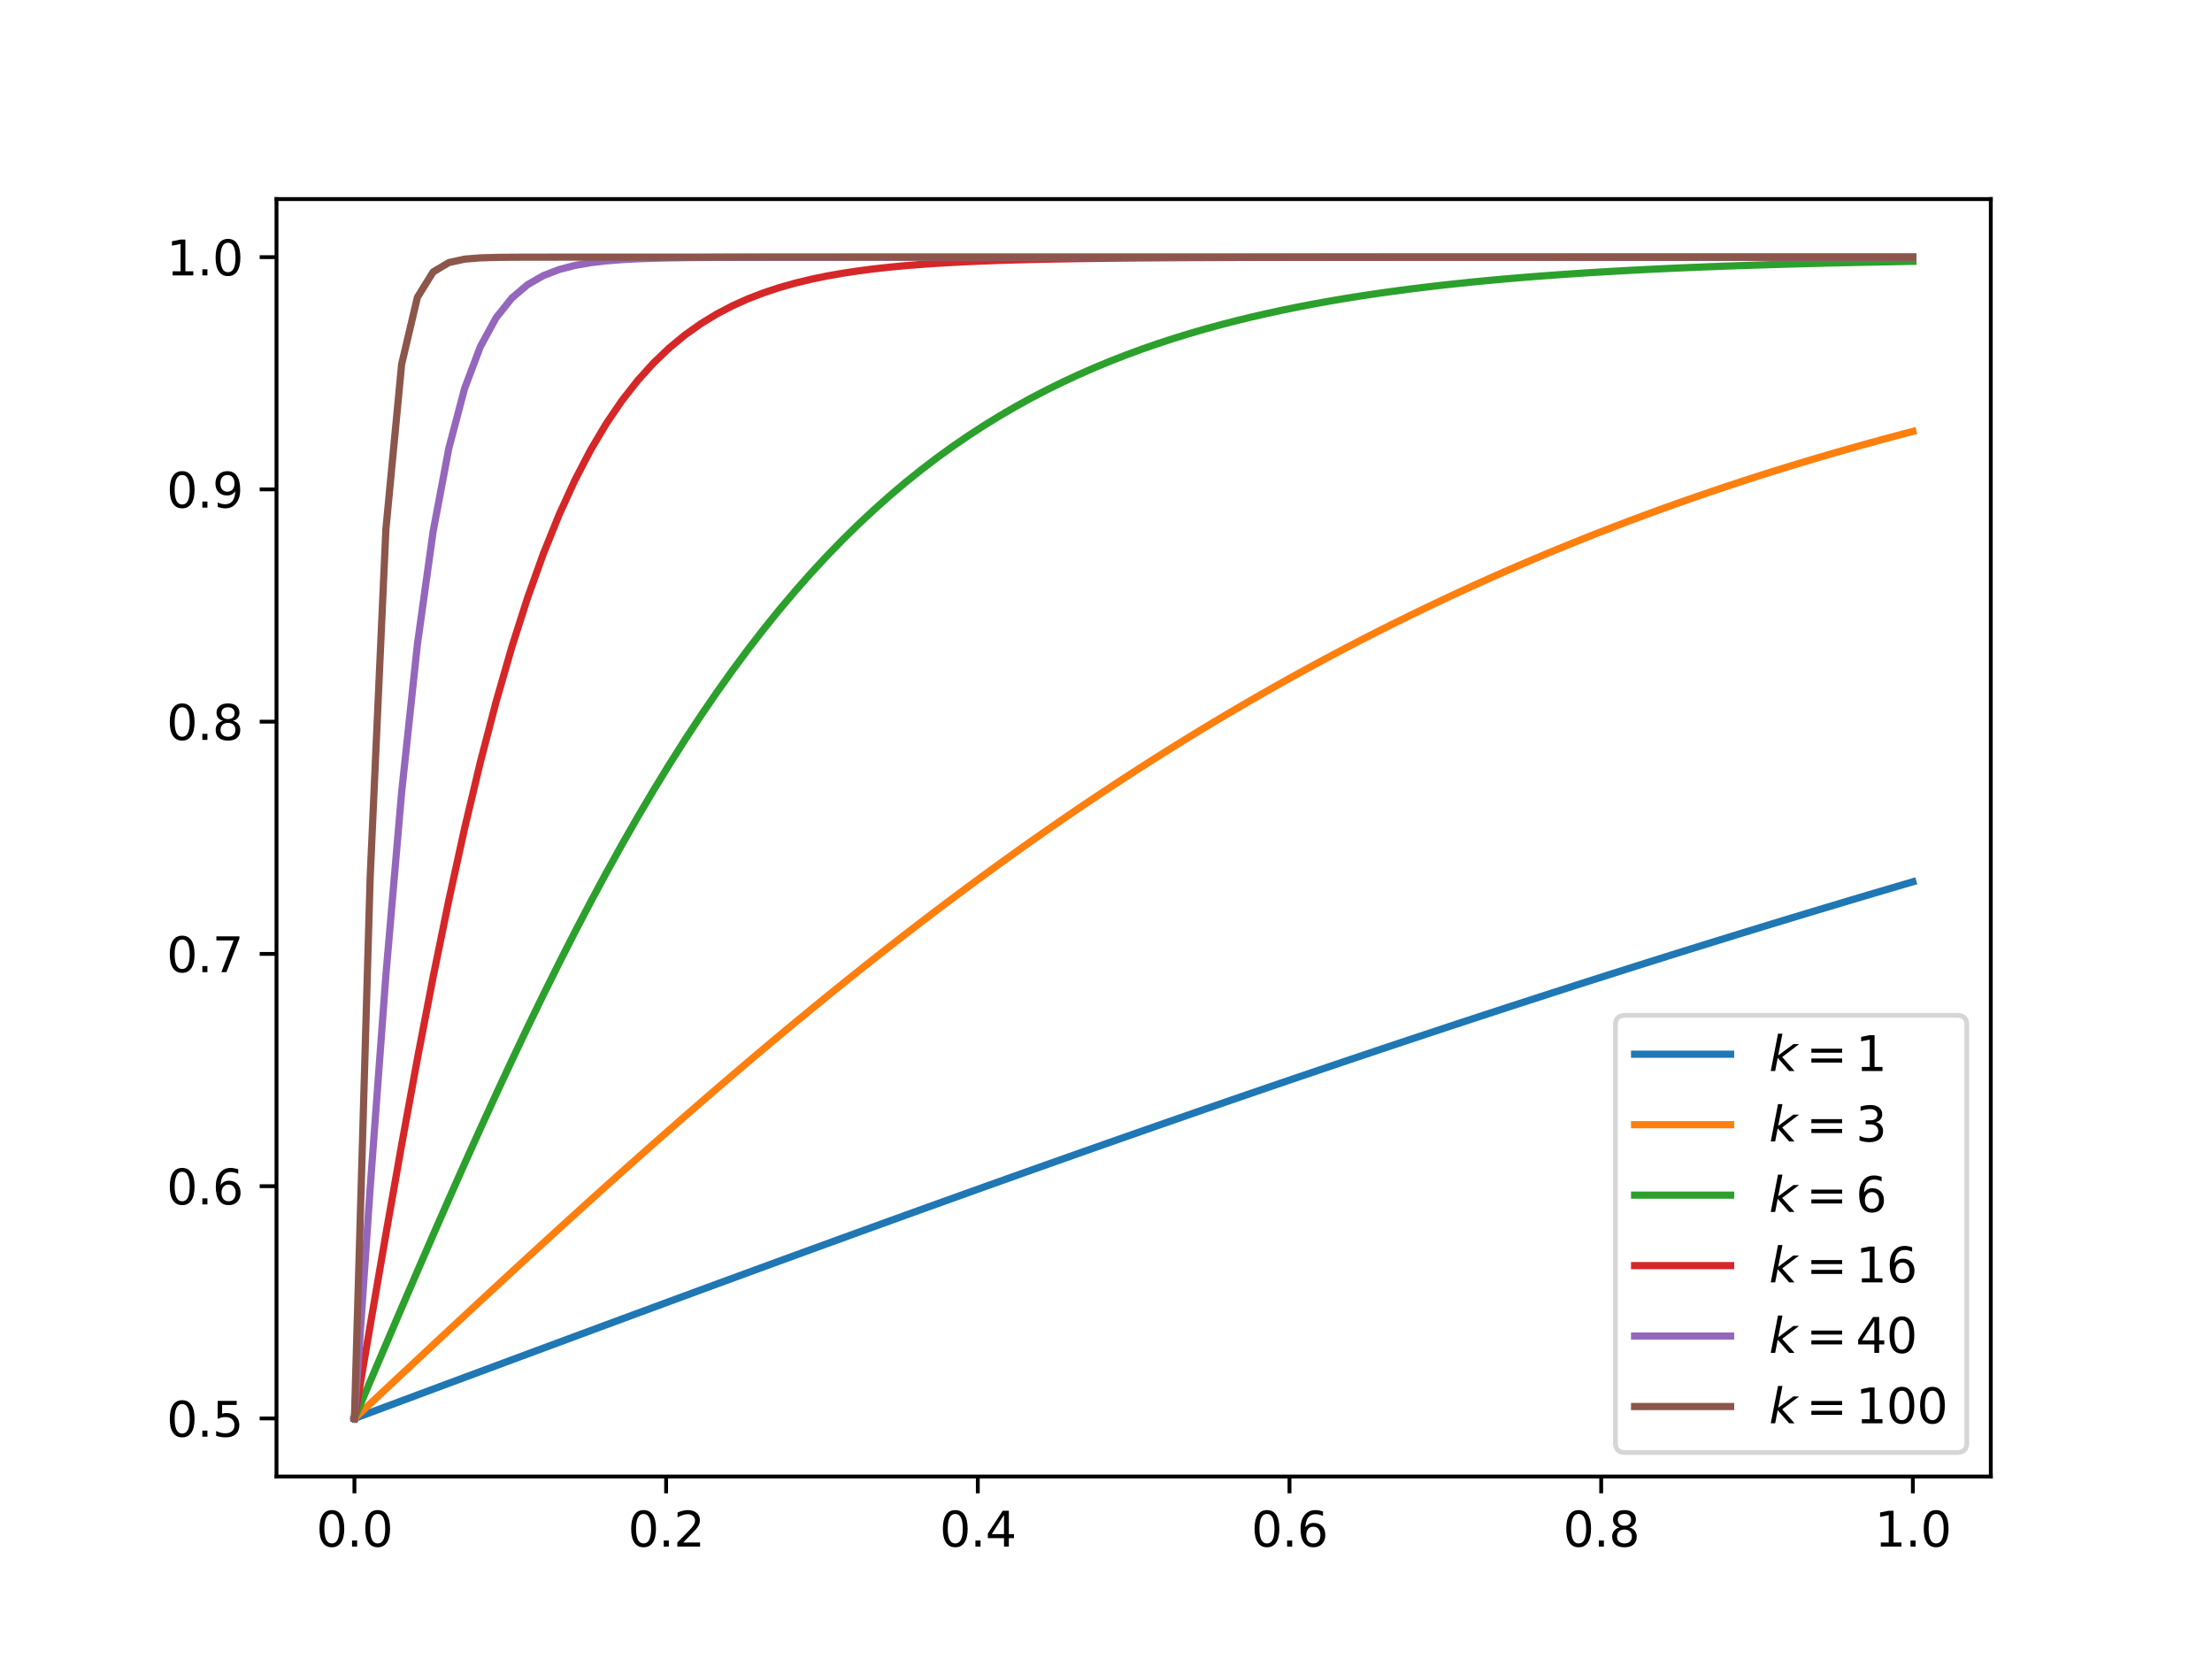 <?xml version="1.0" encoding="utf-8" standalone="no"?>
<!DOCTYPE svg PUBLIC "-//W3C//DTD SVG 1.1//EN"
  "http://www.w3.org/Graphics/SVG/1.1/DTD/svg11.dtd">
<svg xmlns:xlink="http://www.w3.org/1999/xlink" width="460.8pt" height="345.6pt" viewBox="0 0 460.8 345.6" xmlns="http://www.w3.org/2000/svg" version="1.1">
 <defs>
  <style type="text/css">*{stroke-linejoin: round; stroke-linecap: butt}</style>
 </defs>
 <g id="figure_1">
  <g id="patch_1">
   <path d="M 0 345.6 
L 460.8 345.6 
L 460.8 0 
L 0 0 
z
" style="fill: #ffffff"/>
  </g>
  <g id="axes_1">
   <g id="patch_2">
    <path d="M 57.6 307.584 
L 414.72 307.584 
L 414.72 41.472 
L 57.6 41.472 
z
" style="fill: #ffffff"/>
   </g>
   <g id="matplotlib.axis_1">
    <g id="xtick_1">
     <g id="line2d_1">
      <defs>
       <path id="meba457efb5" d="M 0 0 
L 0 3.5 
" style="stroke: #000000; stroke-width: 0.8"/>
      </defs>
      <g>
       <use xlink:href="#meba457efb5" x="73.833" y="307.584" style="stroke: #000000; stroke-width: 0.8"/>
      </g>
     </g>
     <g id="text_1">
      <!-- 0.0 -->
      <g transform="translate(65.881 322.182) scale(0.1 -0.1)">
       <defs>
        <path id="DejaVuSans-30" d="M 2034 4250 
Q 1547 4250 1301 3770 
Q 1056 3291 1056 2328 
Q 1056 1369 1301 889 
Q 1547 409 2034 409 
Q 2525 409 2770 889 
Q 3016 1369 3016 2328 
Q 3016 3291 2770 3770 
Q 2525 4250 2034 4250 
z
M 2034 4750 
Q 2819 4750 3233 4129 
Q 3647 3509 3647 2328 
Q 3647 1150 3233 529 
Q 2819 -91 2034 -91 
Q 1250 -91 836 529 
Q 422 1150 422 2328 
Q 422 3509 836 4129 
Q 1250 4750 2034 4750 
z
" transform="scale(0.016)"/>
        <path id="DejaVuSans-2e" d="M 684 794 
L 1344 794 
L 1344 0 
L 684 0 
L 684 794 
z
" transform="scale(0.016)"/>
       </defs>
       <use xlink:href="#DejaVuSans-30"/>
       <use xlink:href="#DejaVuSans-2e" x="63.623"/>
       <use xlink:href="#DejaVuSans-30" x="95.41"/>
      </g>
     </g>
    </g>
    <g id="xtick_2">
     <g id="line2d_2">
      <g>
       <use xlink:href="#meba457efb5" x="138.764" y="307.584" style="stroke: #000000; stroke-width: 0.8"/>
      </g>
     </g>
     <g id="text_2">
      <!-- 0.2 -->
      <g transform="translate(130.812 322.182) scale(0.1 -0.1)">
       <defs>
        <path id="DejaVuSans-32" d="M 1228 531 
L 3431 531 
L 3431 0 
L 469 0 
L 469 531 
Q 828 903 1448 1529 
Q 2069 2156 2228 2338 
Q 2531 2678 2651 2914 
Q 2772 3150 2772 3378 
Q 2772 3750 2511 3984 
Q 2250 4219 1831 4219 
Q 1534 4219 1204 4116 
Q 875 4013 500 3803 
L 500 4441 
Q 881 4594 1212 4672 
Q 1544 4750 1819 4750 
Q 2544 4750 2975 4387 
Q 3406 4025 3406 3419 
Q 3406 3131 3298 2873 
Q 3191 2616 2906 2266 
Q 2828 2175 2409 1742 
Q 1991 1309 1228 531 
z
" transform="scale(0.016)"/>
       </defs>
       <use xlink:href="#DejaVuSans-30"/>
       <use xlink:href="#DejaVuSans-2e" x="63.623"/>
       <use xlink:href="#DejaVuSans-32" x="95.41"/>
      </g>
     </g>
    </g>
    <g id="xtick_3">
     <g id="line2d_3">
      <g>
       <use xlink:href="#meba457efb5" x="203.695" y="307.584" style="stroke: #000000; stroke-width: 0.8"/>
      </g>
     </g>
     <g id="text_3">
      <!-- 0.4 -->
      <g transform="translate(195.743 322.182) scale(0.1 -0.1)">
       <defs>
        <path id="DejaVuSans-34" d="M 2419 4116 
L 825 1625 
L 2419 1625 
L 2419 4116 
z
M 2253 4666 
L 3047 4666 
L 3047 1625 
L 3713 1625 
L 3713 1100 
L 3047 1100 
L 3047 0 
L 2419 0 
L 2419 1100 
L 313 1100 
L 313 1709 
L 2253 4666 
z
" transform="scale(0.016)"/>
       </defs>
       <use xlink:href="#DejaVuSans-30"/>
       <use xlink:href="#DejaVuSans-2e" x="63.623"/>
       <use xlink:href="#DejaVuSans-34" x="95.41"/>
      </g>
     </g>
    </g>
    <g id="xtick_4">
     <g id="line2d_4">
      <g>
       <use xlink:href="#meba457efb5" x="268.625" y="307.584" style="stroke: #000000; stroke-width: 0.8"/>
      </g>
     </g>
     <g id="text_4">
      <!-- 0.6 -->
      <g transform="translate(260.674 322.182) scale(0.1 -0.1)">
       <defs>
        <path id="DejaVuSans-36" d="M 2113 2584 
Q 1688 2584 1439 2293 
Q 1191 2003 1191 1497 
Q 1191 994 1439 701 
Q 1688 409 2113 409 
Q 2538 409 2786 701 
Q 3034 994 3034 1497 
Q 3034 2003 2786 2293 
Q 2538 2584 2113 2584 
z
M 3366 4563 
L 3366 3988 
Q 3128 4100 2886 4159 
Q 2644 4219 2406 4219 
Q 1781 4219 1451 3797 
Q 1122 3375 1075 2522 
Q 1259 2794 1537 2939 
Q 1816 3084 2150 3084 
Q 2853 3084 3261 2657 
Q 3669 2231 3669 1497 
Q 3669 778 3244 343 
Q 2819 -91 2113 -91 
Q 1303 -91 875 529 
Q 447 1150 447 2328 
Q 447 3434 972 4092 
Q 1497 4750 2381 4750 
Q 2619 4750 2861 4703 
Q 3103 4656 3366 4563 
z
" transform="scale(0.016)"/>
       </defs>
       <use xlink:href="#DejaVuSans-30"/>
       <use xlink:href="#DejaVuSans-2e" x="63.623"/>
       <use xlink:href="#DejaVuSans-36" x="95.41"/>
      </g>
     </g>
    </g>
    <g id="xtick_5">
     <g id="line2d_5">
      <g>
       <use xlink:href="#meba457efb5" x="333.556" y="307.584" style="stroke: #000000; stroke-width: 0.8"/>
      </g>
     </g>
     <g id="text_5">
      <!-- 0.8 -->
      <g transform="translate(325.605 322.182) scale(0.1 -0.1)">
       <defs>
        <path id="DejaVuSans-38" d="M 2034 2216 
Q 1584 2216 1326 1975 
Q 1069 1734 1069 1313 
Q 1069 891 1326 650 
Q 1584 409 2034 409 
Q 2484 409 2743 651 
Q 3003 894 3003 1313 
Q 3003 1734 2745 1975 
Q 2488 2216 2034 2216 
z
M 1403 2484 
Q 997 2584 770 2862 
Q 544 3141 544 3541 
Q 544 4100 942 4425 
Q 1341 4750 2034 4750 
Q 2731 4750 3128 4425 
Q 3525 4100 3525 3541 
Q 3525 3141 3298 2862 
Q 3072 2584 2669 2484 
Q 3125 2378 3379 2068 
Q 3634 1759 3634 1313 
Q 3634 634 3220 271 
Q 2806 -91 2034 -91 
Q 1263 -91 848 271 
Q 434 634 434 1313 
Q 434 1759 690 2068 
Q 947 2378 1403 2484 
z
M 1172 3481 
Q 1172 3119 1398 2916 
Q 1625 2713 2034 2713 
Q 2441 2713 2670 2916 
Q 2900 3119 2900 3481 
Q 2900 3844 2670 4047 
Q 2441 4250 2034 4250 
Q 1625 4250 1398 4047 
Q 1172 3844 1172 3481 
z
" transform="scale(0.016)"/>
       </defs>
       <use xlink:href="#DejaVuSans-30"/>
       <use xlink:href="#DejaVuSans-2e" x="63.623"/>
       <use xlink:href="#DejaVuSans-38" x="95.41"/>
      </g>
     </g>
    </g>
    <g id="xtick_6">
     <g id="line2d_6">
      <g>
       <use xlink:href="#meba457efb5" x="398.487" y="307.584" style="stroke: #000000; stroke-width: 0.8"/>
      </g>
     </g>
     <g id="text_6">
      <!-- 1.0 -->
      <g transform="translate(390.536 322.182) scale(0.1 -0.1)">
       <defs>
        <path id="DejaVuSans-31" d="M 794 531 
L 1825 531 
L 1825 4091 
L 703 3866 
L 703 4441 
L 1819 4666 
L 2450 4666 
L 2450 531 
L 3481 531 
L 3481 0 
L 794 0 
L 794 531 
z
" transform="scale(0.016)"/>
       </defs>
       <use xlink:href="#DejaVuSans-31"/>
       <use xlink:href="#DejaVuSans-2e" x="63.623"/>
       <use xlink:href="#DejaVuSans-30" x="95.41"/>
      </g>
     </g>
    </g>
   </g>
   <g id="matplotlib.axis_2">
    <g id="ytick_1">
     <g id="line2d_7">
      <defs>
       <path id="ma4d755a439" d="M 0 0 
L -3.5 0 
" style="stroke: #000000; stroke-width: 0.8"/>
      </defs>
      <g>
       <use xlink:href="#ma4d755a439" x="57.6" y="295.488" style="stroke: #000000; stroke-width: 0.8"/>
      </g>
     </g>
     <g id="text_7">
      <!-- 0.5 -->
      <g transform="translate(34.697 299.287) scale(0.1 -0.1)">
       <defs>
        <path id="DejaVuSans-35" d="M 691 4666 
L 3169 4666 
L 3169 4134 
L 1269 4134 
L 1269 2991 
Q 1406 3038 1543 3061 
Q 1681 3084 1819 3084 
Q 2600 3084 3056 2656 
Q 3513 2228 3513 1497 
Q 3513 744 3044 326 
Q 2575 -91 1722 -91 
Q 1428 -91 1123 -41 
Q 819 9 494 109 
L 494 744 
Q 775 591 1075 516 
Q 1375 441 1709 441 
Q 2250 441 2565 725 
Q 2881 1009 2881 1497 
Q 2881 1984 2565 2268 
Q 2250 2553 1709 2553 
Q 1456 2553 1204 2497 
Q 953 2441 691 2322 
L 691 4666 
z
" transform="scale(0.016)"/>
       </defs>
       <use xlink:href="#DejaVuSans-30"/>
       <use xlink:href="#DejaVuSans-2e" x="63.623"/>
       <use xlink:href="#DejaVuSans-35" x="95.41"/>
      </g>
     </g>
    </g>
    <g id="ytick_2">
     <g id="line2d_8">
      <g>
       <use xlink:href="#ma4d755a439" x="57.6" y="247.104" style="stroke: #000000; stroke-width: 0.8"/>
      </g>
     </g>
     <g id="text_8">
      <!-- 0.6 -->
      <g transform="translate(34.697 250.903) scale(0.1 -0.1)">
       <use xlink:href="#DejaVuSans-30"/>
       <use xlink:href="#DejaVuSans-2e" x="63.623"/>
       <use xlink:href="#DejaVuSans-36" x="95.41"/>
      </g>
     </g>
    </g>
    <g id="ytick_3">
     <g id="line2d_9">
      <g>
       <use xlink:href="#ma4d755a439" x="57.6" y="198.72" style="stroke: #000000; stroke-width: 0.8"/>
      </g>
     </g>
     <g id="text_9">
      <!-- 0.7 -->
      <g transform="translate(34.697 202.519) scale(0.1 -0.1)">
       <defs>
        <path id="DejaVuSans-37" d="M 525 4666 
L 3525 4666 
L 3525 4397 
L 1831 0 
L 1172 0 
L 2766 4134 
L 525 4134 
L 525 4666 
z
" transform="scale(0.016)"/>
       </defs>
       <use xlink:href="#DejaVuSans-30"/>
       <use xlink:href="#DejaVuSans-2e" x="63.623"/>
       <use xlink:href="#DejaVuSans-37" x="95.41"/>
      </g>
     </g>
    </g>
    <g id="ytick_4">
     <g id="line2d_10">
      <g>
       <use xlink:href="#ma4d755a439" x="57.6" y="150.336" style="stroke: #000000; stroke-width: 0.8"/>
      </g>
     </g>
     <g id="text_10">
      <!-- 0.8 -->
      <g transform="translate(34.697 154.135) scale(0.1 -0.1)">
       <use xlink:href="#DejaVuSans-30"/>
       <use xlink:href="#DejaVuSans-2e" x="63.623"/>
       <use xlink:href="#DejaVuSans-38" x="95.41"/>
      </g>
     </g>
    </g>
    <g id="ytick_5">
     <g id="line2d_11">
      <g>
       <use xlink:href="#ma4d755a439" x="57.6" y="101.952" style="stroke: #000000; stroke-width: 0.8"/>
      </g>
     </g>
     <g id="text_11">
      <!-- 0.9 -->
      <g transform="translate(34.697 105.751) scale(0.1 -0.1)">
       <defs>
        <path id="DejaVuSans-39" d="M 703 97 
L 703 672 
Q 941 559 1184 500 
Q 1428 441 1663 441 
Q 2288 441 2617 861 
Q 2947 1281 2994 2138 
Q 2813 1869 2534 1725 
Q 2256 1581 1919 1581 
Q 1219 1581 811 2004 
Q 403 2428 403 3163 
Q 403 3881 828 4315 
Q 1253 4750 1959 4750 
Q 2769 4750 3195 4129 
Q 3622 3509 3622 2328 
Q 3622 1225 3098 567 
Q 2575 -91 1691 -91 
Q 1453 -91 1209 -44 
Q 966 3 703 97 
z
M 1959 2075 
Q 2384 2075 2632 2365 
Q 2881 2656 2881 3163 
Q 2881 3666 2632 3958 
Q 2384 4250 1959 4250 
Q 1534 4250 1286 3958 
Q 1038 3666 1038 3163 
Q 1038 2656 1286 2365 
Q 1534 2075 1959 2075 
z
" transform="scale(0.016)"/>
       </defs>
       <use xlink:href="#DejaVuSans-30"/>
       <use xlink:href="#DejaVuSans-2e" x="63.623"/>
       <use xlink:href="#DejaVuSans-39" x="95.41"/>
      </g>
     </g>
    </g>
    <g id="ytick_6">
     <g id="line2d_12">
      <g>
       <use xlink:href="#ma4d755a439" x="57.6" y="53.568" style="stroke: #000000; stroke-width: 0.8"/>
      </g>
     </g>
     <g id="text_12">
      <!-- 1.0 -->
      <g transform="translate(34.697 57.367) scale(0.1 -0.1)">
       <use xlink:href="#DejaVuSans-31"/>
       <use xlink:href="#DejaVuSans-2e" x="63.623"/>
       <use xlink:href="#DejaVuSans-30" x="95.41"/>
      </g>
     </g>
    </g>
   </g>
   <g id="line2d_13">
    <path d="M 73.833 295.488 
L 77.112 294.266 
L 80.391 293.044 
L 83.671 291.823 
L 86.95 290.601 
L 90.229 289.38 
L 93.509 288.159 
L 96.788 286.939 
L 100.067 285.719 
L 103.347 284.499 
L 106.626 283.28 
L 109.905 282.062 
L 113.185 280.844 
L 116.464 279.627 
L 119.743 278.411 
L 123.023 277.196 
L 126.302 275.981 
L 129.581 274.768 
L 132.861 273.556 
L 136.14 272.344 
L 139.42 271.134 
L 142.699 269.926 
L 145.978 268.718 
L 149.258 267.512 
L 152.537 266.307 
L 155.816 265.104 
L 159.096 263.902 
L 162.375 262.702 
L 165.654 261.503 
L 168.934 260.306 
L 172.213 259.111 
L 175.492 257.918 
L 178.772 256.727 
L 182.051 255.537 
L 185.33 254.35 
L 188.61 253.164 
L 191.889 251.981 
L 195.168 250.8 
L 198.448 249.621 
L 201.727 248.444 
L 205.006 247.269 
L 208.286 246.097 
L 211.565 244.928 
L 214.844 243.76 
L 218.124 242.596 
L 221.403 241.434 
L 224.682 240.274 
L 227.962 239.117 
L 231.241 237.963 
L 234.52 236.812 
L 237.8 235.663 
L 241.079 234.518 
L 244.358 233.375 
L 247.638 232.235 
L 250.917 231.098 
L 254.196 229.965 
L 257.476 228.834 
L 260.755 227.707 
L 264.034 226.582 
L 267.314 225.461 
L 270.593 224.343 
L 273.872 223.229 
L 277.152 222.118 
L 280.431 221.01 
L 283.71 219.906 
L 286.99 218.805 
L 290.269 217.708 
L 293.548 216.614 
L 296.828 215.524 
L 300.107 214.437 
L 303.386 213.354 
L 306.666 212.275 
L 309.945 211.2 
L 313.224 210.128 
L 316.504 209.061 
L 319.783 207.997 
L 323.062 206.937 
L 326.342 205.88 
L 329.621 204.828 
L 332.9 203.78 
L 336.18 202.736 
L 339.459 201.695 
L 342.739 200.659 
L 346.018 199.627 
L 349.297 198.599 
L 352.577 197.576 
L 355.856 196.556 
L 359.135 195.541 
L 362.415 194.53 
L 365.694 193.523 
L 368.973 192.52 
L 372.253 191.522 
L 375.532 190.528 
L 378.811 189.538 
L 382.091 188.553 
L 385.37 187.572 
L 388.649 186.595 
L 391.929 185.623 
L 395.208 184.656 
L 398.487 183.693 
" clip-path="url(#p6596fe682c)" style="fill: none; stroke: #1f77b4; stroke-width: 1.5; stroke-linecap: square"/>
   </g>
   <g id="line2d_14">
    <path d="M 73.833 295.488 
L 77.112 292.419 
L 80.391 289.351 
L 83.671 286.285 
L 86.95 283.222 
L 90.229 280.163 
L 93.509 277.109 
L 96.788 274.061 
L 100.067 271.019 
L 103.347 267.986 
L 106.626 264.961 
L 109.905 261.946 
L 113.185 258.941 
L 116.464 255.948 
L 119.743 252.967 
L 123.023 250 
L 126.302 247.046 
L 129.581 244.108 
L 132.861 241.185 
L 136.14 238.279 
L 139.42 235.391 
L 142.699 232.52 
L 145.978 229.669 
L 149.258 226.837 
L 152.537 224.025 
L 155.816 221.234 
L 159.096 218.465 
L 162.375 215.719 
L 165.654 212.995 
L 168.934 210.294 
L 172.213 207.618 
L 175.492 204.966 
L 178.772 202.34 
L 182.051 199.738 
L 185.33 197.163 
L 188.61 194.614 
L 191.889 192.092 
L 195.168 189.598 
L 198.448 187.13 
L 201.727 184.691 
L 205.006 182.28 
L 208.286 179.897 
L 211.565 177.543 
L 214.844 175.218 
L 218.124 172.922 
L 221.403 170.655 
L 224.682 168.418 
L 227.962 166.211 
L 231.241 164.033 
L 234.52 161.885 
L 237.8 159.767 
L 241.079 157.679 
L 244.358 155.621 
L 247.638 153.592 
L 250.917 151.594 
L 254.196 149.626 
L 257.476 147.687 
L 260.755 145.779 
L 264.034 143.9 
L 267.314 142.051 
L 270.593 140.231 
L 273.872 138.441 
L 277.152 136.68 
L 280.431 134.948 
L 283.71 133.244 
L 286.99 131.57 
L 290.269 129.924 
L 293.548 128.307 
L 296.828 126.717 
L 300.107 125.156 
L 303.386 123.622 
L 306.666 122.116 
L 309.945 120.636 
L 313.224 119.184 
L 316.504 117.758 
L 319.783 116.359 
L 323.062 114.985 
L 326.342 113.638 
L 329.621 112.315 
L 332.9 111.018 
L 336.18 109.746 
L 339.459 108.498 
L 342.739 107.275 
L 346.018 106.075 
L 349.297 104.899 
L 352.577 103.747 
L 355.856 102.617 
L 359.135 101.51 
L 362.415 100.425 
L 365.694 99.362 
L 368.973 98.321 
L 372.253 97.301 
L 375.532 96.302 
L 378.811 95.324 
L 382.091 94.366 
L 385.37 93.428 
L 388.649 92.51 
L 391.929 91.611 
L 395.208 90.731 
L 398.487 89.87 
" clip-path="url(#p6596fe682c)" style="fill: none; stroke: #ff7f0e; stroke-width: 1.5; stroke-linecap: square"/>
   </g>
   <g id="line2d_15">
    <path d="M 73.833 295.488 
L 77.112 287.781 
L 80.391 280.091 
L 83.671 272.431 
L 86.95 264.817 
L 90.229 257.265 
L 93.509 249.789 
L 96.788 242.402 
L 100.067 235.117 
L 103.347 227.947 
L 106.626 220.904 
L 109.905 213.998 
L 113.185 207.238 
L 116.464 200.634 
L 119.743 194.193 
L 123.023 187.921 
L 126.302 181.824 
L 129.581 175.908 
L 132.861 170.174 
L 136.14 164.627 
L 139.42 159.268 
L 142.699 154.097 
L 145.978 149.116 
L 149.258 144.323 
L 152.537 139.717 
L 155.816 135.297 
L 159.096 131.058 
L 162.375 127 
L 165.654 123.118 
L 168.934 119.408 
L 172.213 115.866 
L 175.492 112.488 
L 178.772 109.269 
L 182.051 106.204 
L 185.33 103.288 
L 188.61 100.515 
L 191.889 97.882 
L 195.168 95.383 
L 198.448 93.011 
L 201.727 90.763 
L 205.006 88.633 
L 208.286 86.616 
L 211.565 84.706 
L 214.844 82.9 
L 218.124 81.193 
L 221.403 79.579 
L 224.682 78.054 
L 227.962 76.614 
L 231.241 75.255 
L 234.52 73.972 
L 237.8 72.762 
L 241.079 71.622 
L 244.358 70.546 
L 247.638 69.532 
L 250.917 68.577 
L 254.196 67.677 
L 257.476 66.83 
L 260.755 66.032 
L 264.034 65.281 
L 267.314 64.575 
L 270.593 63.909 
L 273.872 63.284 
L 277.152 62.695 
L 280.431 62.142 
L 283.71 61.621 
L 286.99 61.132 
L 290.269 60.671 
L 293.548 60.239 
L 296.828 59.832 
L 300.107 59.45 
L 303.386 59.091 
L 306.666 58.754 
L 309.945 58.437 
L 313.224 58.139 
L 316.504 57.859 
L 319.783 57.597 
L 323.062 57.35 
L 326.342 57.118 
L 329.621 56.9 
L 332.9 56.696 
L 336.18 56.504 
L 339.459 56.324 
L 342.739 56.154 
L 346.018 55.996 
L 349.297 55.846 
L 352.577 55.706 
L 355.856 55.575 
L 359.135 55.451 
L 362.415 55.336 
L 365.694 55.227 
L 368.973 55.125 
L 372.253 55.029 
L 375.532 54.939 
L 378.811 54.854 
L 382.091 54.775 
L 385.37 54.701 
L 388.649 54.631 
L 391.929 54.566 
L 395.208 54.504 
L 398.487 54.446 
" clip-path="url(#p6596fe682c)" style="fill: none; stroke: #2ca02c; stroke-width: 1.5; stroke-linecap: square"/>
   </g>
   <g id="line2d_16">
    <path d="M 73.833 295.488 
L 77.112 276.165 
L 80.391 257.086 
L 83.671 238.486 
L 86.95 220.573 
L 90.229 203.524 
L 93.509 187.48 
L 96.788 172.541 
L 100.067 158.768 
L 103.347 146.184 
L 106.626 134.783 
L 109.905 124.531 
L 113.185 115.374 
L 116.464 107.245 
L 119.743 100.068 
L 123.023 93.76 
L 126.302 88.241 
L 129.581 83.428 
L 132.861 79.245 
L 136.14 75.62 
L 139.42 72.485 
L 142.699 69.78 
L 145.978 67.451 
L 149.258 65.448 
L 152.537 63.727 
L 155.816 62.251 
L 159.096 60.986 
L 162.375 59.903 
L 165.654 58.977 
L 168.934 58.184 
L 172.213 57.507 
L 175.492 56.928 
L 178.772 56.434 
L 182.051 56.012 
L 185.33 55.652 
L 188.61 55.345 
L 191.889 55.083 
L 195.168 54.859 
L 198.448 54.669 
L 201.727 54.506 
L 205.006 54.368 
L 208.286 54.25 
L 211.565 54.149 
L 214.844 54.063 
L 218.124 53.99 
L 221.403 53.927 
L 224.682 53.874 
L 227.962 53.829 
L 231.241 53.79 
L 234.52 53.758 
L 237.8 53.73 
L 241.079 53.706 
L 244.358 53.685 
L 247.638 53.668 
L 250.917 53.653 
L 254.196 53.641 
L 257.476 53.63 
L 260.755 53.621 
L 264.034 53.613 
L 267.314 53.606 
L 270.593 53.601 
L 273.872 53.596 
L 277.152 53.592 
L 280.431 53.588 
L 283.71 53.585 
L 286.99 53.583 
L 290.269 53.58 
L 293.548 53.579 
L 296.828 53.577 
L 300.107 53.576 
L 303.386 53.575 
L 306.666 53.574 
L 309.945 53.573 
L 313.224 53.572 
L 316.504 53.571 
L 319.783 53.571 
L 323.062 53.571 
L 326.342 53.57 
L 329.621 53.57 
L 332.9 53.57 
L 336.18 53.569 
L 339.459 53.569 
L 342.739 53.569 
L 346.018 53.569 
L 349.297 53.569 
L 352.577 53.569 
L 355.856 53.569 
L 359.135 53.568 
L 362.415 53.568 
L 365.694 53.568 
L 368.973 53.568 
L 372.253 53.568 
L 375.532 53.568 
L 378.811 53.568 
L 382.091 53.568 
L 385.37 53.568 
L 388.649 53.568 
L 391.929 53.568 
L 395.208 53.568 
L 398.487 53.568 
" clip-path="url(#p6596fe682c)" style="fill: none; stroke: #d62728; stroke-width: 1.5; stroke-linecap: square"/>
   </g>
   <g id="line2d_17">
    <path d="M 73.833 295.488 
L 77.112 247.492 
L 80.391 203.131 
L 83.671 165.016 
L 86.95 134.27 
L 90.229 110.705 
L 93.509 93.342 
L 96.788 80.917 
L 100.067 72.21 
L 103.347 66.199 
L 106.626 62.09 
L 109.905 59.302 
L 113.185 57.419 
L 116.464 56.15 
L 119.743 55.298 
L 123.023 54.727 
L 126.302 54.344 
L 129.581 54.087 
L 132.861 53.915 
L 136.14 53.8 
L 139.42 53.723 
L 142.699 53.672 
L 145.978 53.638 
L 149.258 53.615 
L 152.537 53.599 
L 155.816 53.589 
L 159.096 53.582 
L 162.375 53.577 
L 165.654 53.574 
L 168.934 53.572 
L 172.213 53.571 
L 175.492 53.57 
L 178.772 53.569 
L 182.051 53.569 
L 185.33 53.569 
L 188.61 53.568 
L 191.889 53.568 
L 195.168 53.568 
L 198.448 53.568 
L 201.727 53.568 
L 205.006 53.568 
L 208.286 53.568 
L 211.565 53.568 
L 214.844 53.568 
L 218.124 53.568 
L 221.403 53.568 
L 224.682 53.568 
L 227.962 53.568 
L 231.241 53.568 
L 234.52 53.568 
L 237.8 53.568 
L 241.079 53.568 
L 244.358 53.568 
L 247.638 53.568 
L 250.917 53.568 
L 254.196 53.568 
L 257.476 53.568 
L 260.755 53.568 
L 264.034 53.568 
L 267.314 53.568 
L 270.593 53.568 
L 273.872 53.568 
L 277.152 53.568 
L 280.431 53.568 
L 283.71 53.568 
L 286.99 53.568 
L 290.269 53.568 
L 293.548 53.568 
L 296.828 53.568 
L 300.107 53.568 
L 303.386 53.568 
L 306.666 53.568 
L 309.945 53.568 
L 313.224 53.568 
L 316.504 53.568 
L 319.783 53.568 
L 323.062 53.568 
L 326.342 53.568 
L 329.621 53.568 
L 332.9 53.568 
L 336.18 53.568 
L 339.459 53.568 
L 342.739 53.568 
L 346.018 53.568 
L 349.297 53.568 
L 352.577 53.568 
L 355.856 53.568 
L 359.135 53.568 
L 362.415 53.568 
L 365.694 53.568 
L 368.973 53.568 
L 372.253 53.568 
L 375.532 53.568 
L 378.811 53.568 
L 382.091 53.568 
L 385.37 53.568 
L 388.649 53.568 
L 391.929 53.568 
L 395.208 53.568 
L 398.487 53.568 
" clip-path="url(#p6596fe682c)" style="fill: none; stroke: #9467bd; stroke-width: 1.5; stroke-linecap: square"/>
   </g>
   <g id="line2d_18">
    <path d="M 73.833 295.488 
L 77.112 182.734 
L 80.391 110.225 
L 83.671 75.861 
L 86.95 61.932 
L 90.229 56.648 
L 93.509 54.694 
L 96.788 53.979 
L 100.067 53.718 
L 103.347 53.623 
L 106.626 53.588 
L 109.905 53.575 
L 113.185 53.571 
L 116.464 53.569 
L 119.743 53.568 
L 123.023 53.568 
L 126.302 53.568 
L 129.581 53.568 
L 132.861 53.568 
L 136.14 53.568 
L 139.42 53.568 
L 142.699 53.568 
L 145.978 53.568 
L 149.258 53.568 
L 152.537 53.568 
L 155.816 53.568 
L 159.096 53.568 
L 162.375 53.568 
L 165.654 53.568 
L 168.934 53.568 
L 172.213 53.568 
L 175.492 53.568 
L 178.772 53.568 
L 182.051 53.568 
L 185.33 53.568 
L 188.61 53.568 
L 191.889 53.568 
L 195.168 53.568 
L 198.448 53.568 
L 201.727 53.568 
L 205.006 53.568 
L 208.286 53.568 
L 211.565 53.568 
L 214.844 53.568 
L 218.124 53.568 
L 221.403 53.568 
L 224.682 53.568 
L 227.962 53.568 
L 231.241 53.568 
L 234.52 53.568 
L 237.8 53.568 
L 241.079 53.568 
L 244.358 53.568 
L 247.638 53.568 
L 250.917 53.568 
L 254.196 53.568 
L 257.476 53.568 
L 260.755 53.568 
L 264.034 53.568 
L 267.314 53.568 
L 270.593 53.568 
L 273.872 53.568 
L 277.152 53.568 
L 280.431 53.568 
L 283.71 53.568 
L 286.99 53.568 
L 290.269 53.568 
L 293.548 53.568 
L 296.828 53.568 
L 300.107 53.568 
L 303.386 53.568 
L 306.666 53.568 
L 309.945 53.568 
L 313.224 53.568 
L 316.504 53.568 
L 319.783 53.568 
L 323.062 53.568 
L 326.342 53.568 
L 329.621 53.568 
L 332.9 53.568 
L 336.18 53.568 
L 339.459 53.568 
L 342.739 53.568 
L 346.018 53.568 
L 349.297 53.568 
L 352.577 53.568 
L 355.856 53.568 
L 359.135 53.568 
L 362.415 53.568 
L 365.694 53.568 
L 368.973 53.568 
L 372.253 53.568 
L 375.532 53.568 
L 378.811 53.568 
L 382.091 53.568 
L 385.37 53.568 
L 388.649 53.568 
L 391.929 53.568 
L 395.208 53.568 
L 398.487 53.568 
" clip-path="url(#p6596fe682c)" style="fill: none; stroke: #8c564b; stroke-width: 1.5; stroke-linecap: square"/>
   </g>
   <g id="patch_3">
    <path d="M 57.6 307.584 
L 57.6 41.472 
" style="fill: none; stroke: #000000; stroke-width: 0.8; stroke-linejoin: miter; stroke-linecap: square"/>
   </g>
   <g id="patch_4">
    <path d="M 414.72 307.584 
L 414.72 41.472 
" style="fill: none; stroke: #000000; stroke-width: 0.8; stroke-linejoin: miter; stroke-linecap: square"/>
   </g>
   <g id="patch_5">
    <path d="M 57.6 307.584 
L 414.72 307.584 
" style="fill: none; stroke: #000000; stroke-width: 0.8; stroke-linejoin: miter; stroke-linecap: square"/>
   </g>
   <g id="patch_6">
    <path d="M 57.6 41.472 
L 414.72 41.472 
" style="fill: none; stroke: #000000; stroke-width: 0.8; stroke-linejoin: miter; stroke-linecap: square"/>
   </g>
   <g id="legend_1">
    <g id="patch_7">
     <path d="M 338.52 302.584 
L 407.72 302.584 
Q 409.72 302.584 409.72 300.584 
L 409.72 213.515 
Q 409.72 211.515 407.72 211.515 
L 338.52 211.515 
Q 336.52 211.515 336.52 213.515 
L 336.52 300.584 
Q 336.52 302.584 338.52 302.584 
z
" style="fill: #ffffff; opacity: 0.8; stroke: #cccccc; stroke-linejoin: miter"/>
    </g>
    <g id="line2d_19">
     <path d="M 340.52 219.614 
L 350.52 219.614 
L 360.52 219.614 
" style="fill: none; stroke: #1f77b4; stroke-width: 1.5; stroke-linecap: square"/>
    </g>
    <g id="text_13">
     <!-- $k=1$ -->
     <g transform="translate(368.52 223.114) scale(0.1 -0.1)">
      <defs>
       <path id="DejaVuSans-Oblique-6b" d="M 1172 4863 
L 1747 4863 
L 1197 2028 
L 3169 3500 
L 3916 3500 
L 1716 1825 
L 3322 0 
L 2625 0 
L 1131 1709 
L 800 0 
L 225 0 
L 1172 4863 
z
" transform="scale(0.016)"/>
       <path id="DejaVuSans-3d" d="M 678 2906 
L 4684 2906 
L 4684 2381 
L 678 2381 
L 678 2906 
z
M 678 1631 
L 4684 1631 
L 4684 1100 
L 678 1100 
L 678 1631 
z
" transform="scale(0.016)"/>
      </defs>
      <use xlink:href="#DejaVuSans-Oblique-6b" transform="translate(0 0.016)"/>
      <use xlink:href="#DejaVuSans-3d" transform="translate(77.393 0.016)"/>
      <use xlink:href="#DejaVuSans-31" transform="translate(180.664 0.016)"/>
     </g>
    </g>
    <g id="line2d_20">
     <path d="M 340.52 234.292 
L 350.52 234.292 
L 360.52 234.292 
" style="fill: none; stroke: #ff7f0e; stroke-width: 1.5; stroke-linecap: square"/>
    </g>
    <g id="text_14">
     <!-- $k=3$ -->
     <g transform="translate(368.52 237.792) scale(0.1 -0.1)">
      <defs>
       <path id="DejaVuSans-33" d="M 2597 2516 
Q 3050 2419 3304 2112 
Q 3559 1806 3559 1356 
Q 3559 666 3084 287 
Q 2609 -91 1734 -91 
Q 1441 -91 1130 -33 
Q 819 25 488 141 
L 488 750 
Q 750 597 1062 519 
Q 1375 441 1716 441 
Q 2309 441 2620 675 
Q 2931 909 2931 1356 
Q 2931 1769 2642 2001 
Q 2353 2234 1838 2234 
L 1294 2234 
L 1294 2753 
L 1863 2753 
Q 2328 2753 2575 2939 
Q 2822 3125 2822 3475 
Q 2822 3834 2567 4026 
Q 2313 4219 1838 4219 
Q 1578 4219 1281 4162 
Q 984 4106 628 3988 
L 628 4550 
Q 988 4650 1302 4700 
Q 1616 4750 1894 4750 
Q 2613 4750 3031 4423 
Q 3450 4097 3450 3541 
Q 3450 3153 3228 2886 
Q 3006 2619 2597 2516 
z
" transform="scale(0.016)"/>
      </defs>
      <use xlink:href="#DejaVuSans-Oblique-6b" transform="translate(0 0.016)"/>
      <use xlink:href="#DejaVuSans-3d" transform="translate(77.393 0.016)"/>
      <use xlink:href="#DejaVuSans-33" transform="translate(180.664 0.016)"/>
     </g>
    </g>
    <g id="line2d_21">
     <path d="M 340.52 248.97 
L 350.52 248.97 
L 360.52 248.97 
" style="fill: none; stroke: #2ca02c; stroke-width: 1.5; stroke-linecap: square"/>
    </g>
    <g id="text_15">
     <!-- $k=6$ -->
     <g transform="translate(368.52 252.47) scale(0.1 -0.1)">
      <use xlink:href="#DejaVuSans-Oblique-6b" transform="translate(0 0.016)"/>
      <use xlink:href="#DejaVuSans-3d" transform="translate(77.393 0.016)"/>
      <use xlink:href="#DejaVuSans-36" transform="translate(180.664 0.016)"/>
     </g>
    </g>
    <g id="line2d_22">
     <path d="M 340.52 263.648 
L 350.52 263.648 
L 360.52 263.648 
" style="fill: none; stroke: #d62728; stroke-width: 1.5; stroke-linecap: square"/>
    </g>
    <g id="text_16">
     <!-- $k=16$ -->
     <g transform="translate(368.52 267.148) scale(0.1 -0.1)">
      <use xlink:href="#DejaVuSans-Oblique-6b" transform="translate(0 0.016)"/>
      <use xlink:href="#DejaVuSans-3d" transform="translate(77.393 0.016)"/>
      <use xlink:href="#DejaVuSans-31" transform="translate(180.664 0.016)"/>
      <use xlink:href="#DejaVuSans-36" transform="translate(244.287 0.016)"/>
     </g>
    </g>
    <g id="line2d_23">
     <path d="M 340.52 278.326 
L 350.52 278.326 
L 360.52 278.326 
" style="fill: none; stroke: #9467bd; stroke-width: 1.5; stroke-linecap: square"/>
    </g>
    <g id="text_17">
     <!-- $k=40$ -->
     <g transform="translate(368.52 281.826) scale(0.1 -0.1)">
      <use xlink:href="#DejaVuSans-Oblique-6b" transform="translate(0 0.016)"/>
      <use xlink:href="#DejaVuSans-3d" transform="translate(77.393 0.016)"/>
      <use xlink:href="#DejaVuSans-34" transform="translate(180.664 0.016)"/>
      <use xlink:href="#DejaVuSans-30" transform="translate(244.287 0.016)"/>
     </g>
    </g>
    <g id="line2d_24">
     <path d="M 340.52 293.004 
L 350.52 293.004 
L 360.52 293.004 
" style="fill: none; stroke: #8c564b; stroke-width: 1.5; stroke-linecap: square"/>
    </g>
    <g id="text_18">
     <!-- $k=100$ -->
     <g transform="translate(368.52 296.504) scale(0.1 -0.1)">
      <use xlink:href="#DejaVuSans-Oblique-6b" transform="translate(0 0.016)"/>
      <use xlink:href="#DejaVuSans-3d" transform="translate(77.393 0.016)"/>
      <use xlink:href="#DejaVuSans-31" transform="translate(180.664 0.016)"/>
      <use xlink:href="#DejaVuSans-30" transform="translate(244.287 0.016)"/>
      <use xlink:href="#DejaVuSans-30" transform="translate(307.91 0.016)"/>
     </g>
    </g>
   </g>
  </g>
 </g>
 <defs>
  <clipPath id="p6596fe682c">
   <rect x="57.6" y="41.472" width="357.12" height="266.112"/>
  </clipPath>
 </defs>
</svg>
